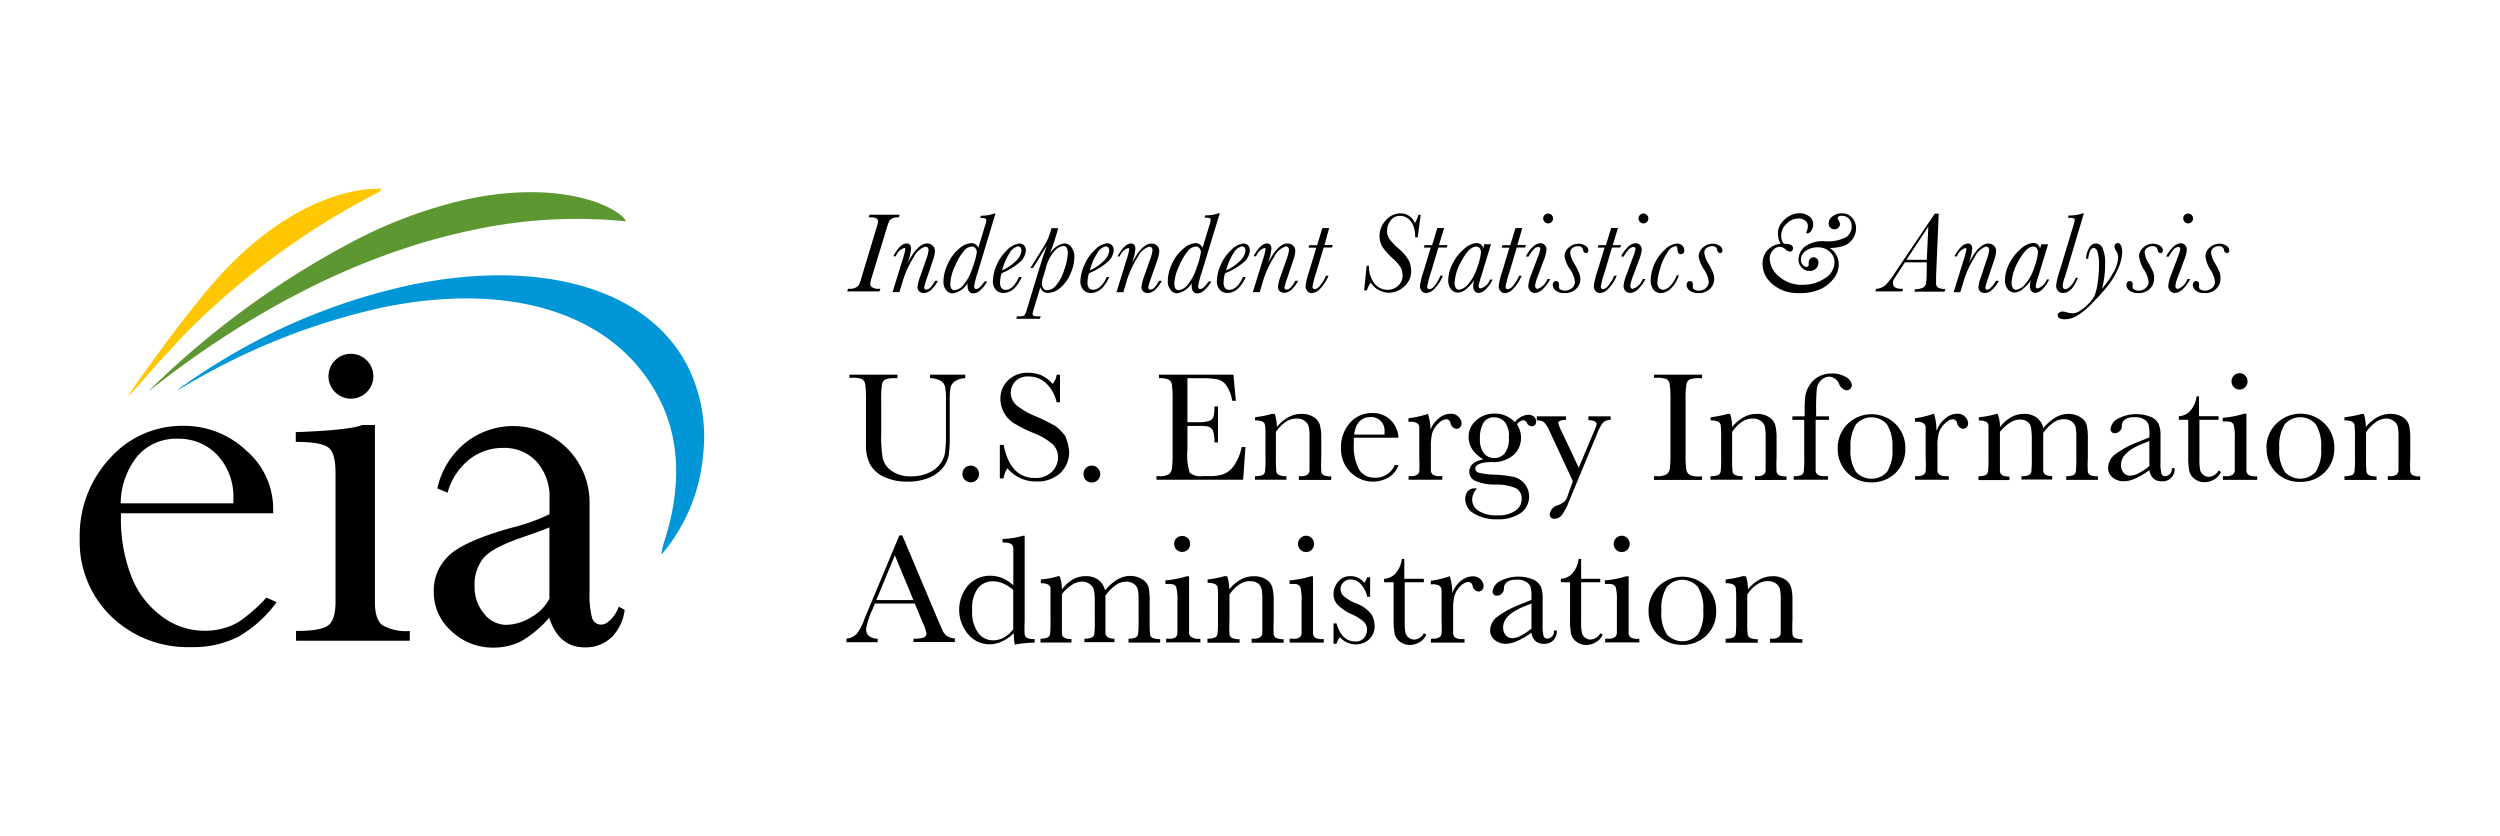 <svg id="icon-eia-logo" xmlns="http://www.w3.org/2000/svg" viewBox="0 0 302 101"><g id="agency-name"><path d="M112.36,45.26h4.24v0.43a2.28,2.28,0,0,0-1.26.38,1.29,1.29,0,0,0-.51.73,8.23,8.23,0,0,0-.1,1.56v4.22a16.91,16.91,0,0,1-.12,2.4,3.34,3.34,0,0,1-.73,1.54,4.09,4.09,0,0,1-1.7,1.21,6.58,6.58,0,0,1-2.53.45,6.43,6.43,0,0,1-2.87-.58,3.64,3.64,0,0,1-1.67-1.49,5.08,5.08,0,0,1-.5-2.45V48.42a12.9,12.9,0,0,0-.09-2,0.85,0.85,0,0,0-.37-0.61,2.89,2.89,0,0,0-1.25-.17h-0.29V45.26h5.8v0.43h-0.25a3.15,3.15,0,0,0-1.22.15,0.82,0.82,0,0,0-.39.58,11.91,11.91,0,0,0-.1,2v4a15.35,15.35,0,0,0,.19,2.95,2.57,2.57,0,0,0,1.08,1.52,3.93,3.93,0,0,0,2.37.65,5.06,5.06,0,0,0,2.11-.43A3.44,3.44,0,0,0,113.6,56a3.07,3.07,0,0,0,.56-1.34,16,16,0,0,0,.11-2.17V48.19a6.4,6.4,0,0,0-.12-1.51,1.17,1.17,0,0,0-.53-0.69,2.83,2.83,0,0,0-1.27-.31V45.26Z" fill="@eia-dark-grey"/><path d="M116.26,57.25a1,1,0,0,1,.29-0.71,1,1,0,0,1,.71-0.29,1,1,0,0,1,.72.29,1,1,0,0,1,.29.71,1,1,0,0,1-1.72.71,1,1,0,0,1-.29-0.71" fill="@eia-dark-grey"/><path d="M120.78,57.81V53.74h0.46q0.79,4,3.77,4a2.74,2.74,0,0,0,2.07-.77,2.4,2.4,0,0,0,.73-1.71,2.17,2.17,0,0,0-.65-1.6,7.87,7.87,0,0,0-2.36-1.37,17.35,17.35,0,0,1-2.3-1.15,3.51,3.51,0,0,1-1.21-1.28,3.39,3.39,0,0,1-.44-1.67,3,3,0,0,1,.94-2.26,3.29,3.29,0,0,1,2.38-.9,4.36,4.36,0,0,1,1.52.26,3.91,3.91,0,0,1,1.46,1.09,2,2,0,0,0,.49-1.11h0.41v3.32h-0.41a4.43,4.43,0,0,0-1.26-2.28,3,3,0,0,0-2.09-.83,2.08,2.08,0,0,0-1.66.61,2,2,0,0,0-.53,1.34,2,2,0,0,0,.66,1.49,9.08,9.08,0,0,0,2.37,1.38,23.83,23.83,0,0,1,2.38,1.17,6.17,6.17,0,0,1,1.19,1.23,6.63,6.63,0,0,1,.45,1.81,3.47,3.47,0,0,1-1.08,2.65,4.07,4.07,0,0,1-2.9,1,4.42,4.42,0,0,1-3.48-1.6,3.2,3.2,0,0,0-.46,1.23h-0.46Z" fill="@eia-dark-grey"/><path d="M130.89,57.25a1,1,0,0,1,.29-0.71,1,1,0,0,1,1.42,0A1,1,0,1,1,131.18,58a1,1,0,0,1-.29-0.71" fill="@eia-dark-grey"/><path d="M150,54h0.45l-0.28,3.95H139.7V57.52H140a2,2,0,0,0,1.22-.25,1.15,1.15,0,0,0,.35-0.64,14.59,14.59,0,0,0,.08-2V48.42a13.69,13.69,0,0,0-.08-1.91,0.89,0.89,0,0,0-.37-0.64,2.54,2.54,0,0,0-1.2-.18V45.26H149l0.29,3.16h-0.43a4.9,4.9,0,0,0-.73-1.88,1.83,1.83,0,0,0-1-.7,8.94,8.94,0,0,0-1.93-.15h-1.76V51h1.35a3.65,3.65,0,0,0,1.3-.16,0.84,0.84,0,0,0,.49-0.48,4.41,4.41,0,0,0,.12-1.26h0.43v4.34h-0.43a3.72,3.72,0,0,0-.18-1.42,0.86,0.86,0,0,0-.52-0.47,4.4,4.4,0,0,0-1.16-.1h-1.4v3a6.57,6.57,0,0,0,.29,2.66,2,2,0,0,0,1.56.4h0.94a4.49,4.49,0,0,0,1.64-.26,2.92,2.92,0,0,0,1.23-1.05A6.25,6.25,0,0,0,150,54" fill="@eia-dark-grey"/><path d="M153.71,50H154a5.12,5.12,0,0,1,.24,1.58,4.88,4.88,0,0,1,1.41-1.19,3.23,3.23,0,0,1,1.54-.39,2.65,2.65,0,0,1,1.5.38,1.7,1.7,0,0,1,.75.94,6,6,0,0,1,.17,1.62v2.4a15,15,0,0,0,0,1.62,0.58,0.58,0,0,0,.29.44,2,2,0,0,0,.91.15v0.43h-3.91V57.52h0.18a1.32,1.32,0,0,0,.88-0.2,0.72,0.72,0,0,0,.23-0.46c0-.17,0-0.69,0-1.54V52.85a6.49,6.49,0,0,0-.09-1.3,1.21,1.21,0,0,0-.48-0.69,1.57,1.57,0,0,0-1-.3,2.33,2.33,0,0,0-1.31.41,4.33,4.33,0,0,0-1.18,1.22v3.12a13.22,13.22,0,0,0,.05,1.62,0.59,0.59,0,0,0,.3.44,2,2,0,0,0,.92.15v0.43H151.6V57.52a2.16,2.16,0,0,0,.9-0.13,0.57,0.57,0,0,0,.31-0.4,12,12,0,0,0,.06-1.67V53a13.91,13.91,0,0,0-.05-1.63,0.6,0.6,0,0,0-.3-0.43,2,2,0,0,0-.92-0.15V50.4a12.42,12.42,0,0,0,2.11-.42" fill="@eia-dark-grey"/><path d="M167.25,52.5a3,3,0,0,0,0-.39,1.61,1.61,0,0,0-1.67-1.73q-1.71,0-2,2.12h3.68Zm1.64,0.38h-5.35c0,0.36,0,.64,0,0.82a5.82,5.82,0,0,0,.63,3,2.08,2.08,0,0,0,1.89,1,2.47,2.47,0,0,0,2.42-1.52h0.45a2.64,2.64,0,0,1-1.19,1.49,3.75,3.75,0,0,1-3.78,0,3.92,3.92,0,0,1-1.42-1.39,4.08,4.08,0,0,1-.55-2.18,4.38,4.38,0,0,1,1.07-3,3.43,3.43,0,0,1,2.67-1.2,3,3,0,0,1,2.33.92,3.14,3.14,0,0,1,.87,2" fill="@eia-dark-grey"/><path d="M172.8,51.93a3.16,3.16,0,0,1,1-1.39,2.25,2.25,0,0,1,1.4-.56,1.26,1.26,0,0,1,1,.38,1.15,1.15,0,0,1,.36.78,0.67,0.67,0,0,1-.18.47,0.59,0.59,0,0,1-.44.19,0.82,0.82,0,0,1-.71-0.69,0.56,0.56,0,0,0-.5-0.47,1.54,1.54,0,0,0-1,.55,2.57,2.57,0,0,0-.72,1.14,6.44,6.44,0,0,0-.16,1.62v1.37c0,0.82,0,1.33,0,1.54a0.64,0.64,0,0,0,.27.49,1.5,1.5,0,0,0,.84.17h0.27v0.43h-4.07V57.52h0.2a1.57,1.57,0,0,0,.8-0.15,0.63,0.63,0,0,0,.29-0.44,14.69,14.69,0,0,0,0-1.61V53.16c0-.83,0-1.34,0-1.55a0.66,0.66,0,0,0-.27-0.49,1.45,1.45,0,0,0-.84-0.17h-0.2V50.53A13.06,13.06,0,0,0,172.5,50a6.25,6.25,0,0,1,.3,2" fill="@eia-dark-grey"/><path d="M178.78,53a2.63,2.63,0,0,0,.49,1.77,1.61,1.61,0,0,0,1.27.56,1.59,1.59,0,0,0,1.22-.56,2.85,2.85,0,0,0,.51-1.93,2.63,2.63,0,0,0-.54-1.91,1.72,1.72,0,0,0-1.23-.52,1.44,1.44,0,0,0-1.29.65,3.51,3.51,0,0,0-.43,1.94M183,51a2.21,2.21,0,0,1,1.61-.9,1,1,0,0,1,.7.24,0.73,0.73,0,0,1,.25.54,0.52,0.52,0,0,1-.56.61,0.63,0.63,0,0,1-.53-0.38,0.57,0.57,0,0,0-.43-0.35,1.15,1.15,0,0,0-.79.49,3,3,0,0,1,.49,1.63,2.82,2.82,0,0,1-.81,2,3.74,3.74,0,0,1-2.71.94c-1.32,0-2,.31-2,0.8a0.52,0.52,0,0,0,.45.49,8.49,8.49,0,0,0,1.85.23,13.06,13.06,0,0,1,2.38.28,2.45,2.45,0,0,1,.81,4.35,4.76,4.76,0,0,1-2.91.76A5.09,5.09,0,0,1,178,62a2,2,0,0,1-1-1.7,1.45,1.45,0,0,1,.3-0.94,1,1,0,0,1,.85-0.36,0.84,0.84,0,0,1,.27,0,2,2,0,0,0-.58,1.35,1.6,1.6,0,0,0,.77,1.36,4,4,0,0,0,2.31.54,3.59,3.59,0,0,0,2.13-.55,1.65,1.65,0,0,0,.76-1.4,1.38,1.38,0,0,0-.68-1.32,6.11,6.11,0,0,0-2.43-.45,5.68,5.68,0,0,1-2.61-.5,1.2,1.2,0,0,1-.6-1q0-1.23,1.71-1.54a4.08,4.08,0,0,1-1.34-1.2,2.67,2.67,0,0,1-.45-1.51,2.56,2.56,0,0,1,.92-2,3.17,3.17,0,0,1,2.18-.82A3.31,3.31,0,0,1,183,51" fill="@eia-dark-grey"/><path d="M190.71,56.5l1.79-4.25a7.57,7.57,0,0,0,.38-1c0-.31-0.35-0.48-1-0.49V50.29h2.69v0.43a1.3,1.3,0,0,0-.92.33,4.94,4.94,0,0,0-.72,1.34l-3.42,8.24a6.32,6.32,0,0,1-.86,1.61,1.1,1.1,0,0,1-.83.42,0.51,0.51,0,0,1-.61-0.55,1.31,1.31,0,0,1,1-1.08,3,3,0,0,0,.76-0.43,1.81,1.81,0,0,0,.38-0.64L190,58.13,187.15,52a3.45,3.45,0,0,0-.64-1,1.32,1.32,0,0,0-.86-0.21V50.29h3.52v0.43c-0.62,0-.93.15-0.93,0.38a4.11,4.11,0,0,0,.36.92Z" fill="@eia-dark-grey"/><path d="M199.81,45.69V45.26h5.8v0.43h-0.27a3.11,3.11,0,0,0-1.23.15,0.83,0.83,0,0,0-.39.58,12,12,0,0,0-.1,2v6.22a16.2,16.2,0,0,0,.07,2,1,1,0,0,0,.37.69,2.13,2.13,0,0,0,1.16.22h0.38v0.43h-5.8V57.52h0.37a2.23,2.23,0,0,0,1.13-.21,1,1,0,0,0,.4-0.64,14.28,14.28,0,0,0,.09-2V48.42a13.64,13.64,0,0,0-.09-2,0.83,0.83,0,0,0-.37-0.61,2.91,2.91,0,0,0-1.26-.17h-0.27Z" fill="@eia-dark-grey"/><path d="M208.75,50H209a5.11,5.11,0,0,1,.24,1.58,4.86,4.86,0,0,1,1.41-1.19,3.23,3.23,0,0,1,1.54-.39,2.66,2.66,0,0,1,1.5.38,1.72,1.72,0,0,1,.75.94,6,6,0,0,1,.17,1.62v2.4a15.58,15.58,0,0,0,0,1.62,0.59,0.59,0,0,0,.29.44,2,2,0,0,0,.91.15v0.43H212V57.52h0.18a1.31,1.31,0,0,0,.88-0.2,0.72,0.72,0,0,0,.23-0.46q0-.26,0-1.54V52.85a6.48,6.48,0,0,0-.09-1.3,1.21,1.21,0,0,0-.48-0.69,1.57,1.57,0,0,0-1-.3,2.34,2.34,0,0,0-1.31.41,4.33,4.33,0,0,0-1.17,1.22v3.12a13.78,13.78,0,0,0,.05,1.62,0.6,0.6,0,0,0,.3.44,2,2,0,0,0,.92.15v0.43h-3.88V57.52a2.14,2.14,0,0,0,.9-0.13,0.58,0.58,0,0,0,.32-0.4,12.22,12.22,0,0,0,.06-1.67V53a14,14,0,0,0-.05-1.63,0.59,0.59,0,0,0-.3-0.43,2,2,0,0,0-.92-0.15V50.4a12.32,12.32,0,0,0,2.11-.42" fill="@eia-dark-grey"/><path d="M220.94,50.29v0.43h-1.61v4.6c0,0.82,0,1.33,0,1.54a0.65,0.65,0,0,0,.26.49,1.5,1.5,0,0,0,.83.17h0.4v0.43h-4.14V57.52a2.12,2.12,0,0,0,.9-0.13,0.58,0.58,0,0,0,.31-0.4,12,12,0,0,0,.06-1.67v-4.6h-1.43V50.29H218V49.59a12.89,12.89,0,0,1,.09-1.79,3.33,3.33,0,0,1,.53-1.31,3,3,0,0,1,1.09-1,3.13,3.13,0,0,1,1.56-.37,3.09,3.09,0,0,1,1.77.46,1.24,1.24,0,0,1,.66.94,0.6,0.6,0,0,1-.19.45,0.63,0.63,0,0,1-.44.18,1.16,1.16,0,0,1-.91-0.77A1.35,1.35,0,0,0,221,45.5a1.45,1.45,0,0,0-1,.42,1.73,1.73,0,0,0-.53,1.06,26.78,26.78,0,0,0-.08,2.73v0.58h1.61Z" fill="@eia-dark-grey"/><path d="M223.55,54.15a4.64,4.64,0,0,0,.66,2.86,2.54,2.54,0,0,0,3.74,0,4.71,4.71,0,0,0,.65-2.86,4.89,4.89,0,0,0-.65-2.88,2.48,2.48,0,0,0-3.75,0,4.9,4.9,0,0,0-.65,2.89m-1.55,0a4,4,0,0,1,1.18-2.94,4.14,4.14,0,0,1,5.8,0,4,4,0,0,1,1.18,2.94,4,4,0,0,1-1.2,3,4.09,4.09,0,0,1-2.89,1.11,4,4,0,0,1-2.88-1.13,4,4,0,0,1-1.19-3" fill="@eia-dark-grey"/><path d="M234,51.93a3.17,3.17,0,0,1,1-1.39,2.25,2.25,0,0,1,1.4-.56,1.27,1.27,0,0,1,1,.38,1.16,1.16,0,0,1,.35.78,0.66,0.66,0,0,1-.18.47,0.59,0.59,0,0,1-.44.19,0.82,0.82,0,0,1-.71-0.69,0.56,0.56,0,0,0-.5-0.47,1.54,1.54,0,0,0-1,.55,2.55,2.55,0,0,0-.72,1.14,6.52,6.52,0,0,0-.16,1.62v1.37c0,0.82,0,1.33,0,1.54a0.64,0.64,0,0,0,.27.49,1.51,1.51,0,0,0,.84.17h0.26v0.43h-4.07V57.52h0.19a1.56,1.56,0,0,0,.8-0.15,0.62,0.62,0,0,0,.29-0.44,15.28,15.28,0,0,0,0-1.61V53.16c0-.83,0-1.34,0-1.55a0.66,0.66,0,0,0-.27-0.49,1.45,1.45,0,0,0-.83-0.17h-0.19V50.53a13.07,13.07,0,0,0,2.29-.55,6.21,6.21,0,0,1,.3,2" fill="@eia-dark-grey"/><path d="M241.23,50h0.09a4.06,4.06,0,0,1,.27,1.61,4.54,4.54,0,0,1,1.35-1.21,3.17,3.17,0,0,1,1.55-.4,2.56,2.56,0,0,1,1.53.43,2.26,2.26,0,0,1,.82,1.29,5.51,5.51,0,0,1,1.46-1.29,3.07,3.07,0,0,1,1.52-.43,2.68,2.68,0,0,1,1.51.41,1.63,1.63,0,0,1,.75.94,7.72,7.72,0,0,1,.13,1.69v2.3a14.9,14.9,0,0,0,0,1.63,0.6,0.6,0,0,0,.3.43,2.08,2.08,0,0,0,.92.14v0.43h-3.83V57.52a1.94,1.94,0,0,0,.86-0.13,0.6,0.6,0,0,0,.3-0.42,13.16,13.16,0,0,0,.06-1.65V52.76a5.58,5.58,0,0,0-.09-1.17,1.15,1.15,0,0,0-.46-0.67,1.58,1.58,0,0,0-1-.28,2.19,2.19,0,0,0-1.22.41,5.26,5.26,0,0,0-1.23,1.25v3c0,0.82,0,1.33,0,1.54a0.66,0.66,0,0,0,.26.49,1.4,1.4,0,0,0,.82.17v0.43h-3.7V57.52a2,2,0,0,0,.87-0.13,0.58,0.58,0,0,0,.31-0.4,12.08,12.08,0,0,0,.06-1.66V53.19a9.57,9.57,0,0,0-.08-1.46A1.26,1.26,0,0,0,245,51a1.56,1.56,0,0,0-1-.32,2.25,2.25,0,0,0-1.18.37,5.33,5.33,0,0,0-1.23,1.12v3.19c0,0.84,0,1.37,0,1.57a0.63,0.63,0,0,0,.28.47,1.7,1.7,0,0,0,.87.16v0.43H239V57.52a1.92,1.92,0,0,0,.85-0.13,0.58,0.58,0,0,0,.3-0.41,13.26,13.26,0,0,0,.06-1.66V53c0-.88,0-1.41,0-1.6a0.59,0.59,0,0,0-.29-0.45,1.84,1.84,0,0,0-.88-0.15V50.4a10.43,10.43,0,0,0,2.19-.42" fill="@eia-dark-grey"/><path d="M259.64,53.27l-1,.41q-2.42,1-2.42,2.47a1.39,1.39,0,0,0,.31.95,1,1,0,0,0,.81.36,2.33,2.33,0,0,0,1-.29,7.35,7.35,0,0,0,1.3-.87v-3Zm2.71,3.28h0.34a1.44,1.44,0,0,1-1.56,1.59,1.42,1.42,0,0,1-1-.34,1.69,1.69,0,0,1-.48-1,9.73,9.73,0,0,1-1.71,1,3.47,3.47,0,0,1-1.38.34,2.09,2.09,0,0,1-1.34-.45,1.44,1.44,0,0,1-.56-1.19,2.09,2.09,0,0,1,.94-1.68,11.48,11.48,0,0,1,2.6-1.4l1.45-.59V52.46a4.55,4.55,0,0,0-.1-1.15,1.19,1.19,0,0,0-.53-0.64,2,2,0,0,0-1.14-.28q-1.41,0-1.57.94a0.88,0.88,0,0,1-.78,1,0.49,0.49,0,0,1-.57-0.54,1.63,1.63,0,0,1,.76-1.15,4.78,4.78,0,0,1,4.2-.24,1.92,1.92,0,0,1,.86.85,3.74,3.74,0,0,1,.21,1.46v3.1a5.13,5.13,0,0,0,.11,1.4,0.46,0.46,0,0,0,.49.31,0.86,0.86,0,0,0,.77-0.91" fill="@eia-dark-grey"/><path d="M268,50.71h-2.31v4.63a7.16,7.16,0,0,0,.09,1.44,1,1,0,0,0,.4.59,1.06,1.06,0,0,0,.65.23,1.4,1.4,0,0,0,1.17-.77l0.3,0.18a2,2,0,0,1-.86.93,2.34,2.34,0,0,1-1.15.31,1.86,1.86,0,0,1-1.18-.4,1.66,1.66,0,0,1-.64-0.93,9.33,9.33,0,0,1-.13-1.87V50.71H263.2V50.28a2,2,0,0,0,1.37-.64,3.13,3.13,0,0,0,.77-1.76h0.3v2.4H268v0.43Z" fill="@eia-dark-grey"/><path d="M269.57,46.07a1,1,0,0,1,.28-0.7,0.94,0.94,0,0,1,.69-0.29,0.91,0.91,0,0,1,.68.29,1,1,0,0,1,0,1.4,0.91,0.91,0,0,1-.68.29,0.94,0.94,0,0,1-.69-0.29,1,1,0,0,1-.28-0.7M271.37,50v5.34q0,1.22,0,1.54a0.66,0.66,0,0,0,.27.49,1.49,1.49,0,0,0,.83.17h0.2v0.43h-4.13V57.52h0.32a1.33,1.33,0,0,0,.86-0.19,0.74,0.74,0,0,0,.24-0.46c0-.18,0-0.69,0-1.55V53a6,6,0,0,0-.13-1.65,0.61,0.61,0,0,0-.34-0.37,2.47,2.47,0,0,0-.73-0.07h-0.25V50.47a11.47,11.47,0,0,0,2.58-.5h0.21Z" fill="@eia-dark-grey"/><path d="M275.34,54.15A4.63,4.63,0,0,0,276,57a2.54,2.54,0,0,0,3.74,0,4.73,4.73,0,0,0,.65-2.86,4.92,4.92,0,0,0-.64-2.88,2.49,2.49,0,0,0-3.76,0,4.91,4.91,0,0,0-.65,2.89m-1.55,0A4,4,0,0,1,275,51.16a4.14,4.14,0,0,1,5.8,0,4,4,0,0,1,1.18,2.94,4,4,0,0,1-1.2,3,4.09,4.09,0,0,1-2.89,1.11A4,4,0,0,1,275,57.13a4,4,0,0,1-1.19-3" fill="@eia-dark-grey"/><path d="M285.3,50h0.25a5.07,5.07,0,0,1,.24,1.58,4.9,4.9,0,0,1,1.41-1.19,3.22,3.22,0,0,1,1.54-.39,2.66,2.66,0,0,1,1.5.38,1.72,1.72,0,0,1,.75.94,6,6,0,0,1,.17,1.62v2.4a15.59,15.59,0,0,0,0,1.62,0.58,0.58,0,0,0,.29.44,2,2,0,0,0,.91.15v0.43h-3.91V57.52h0.18a1.31,1.31,0,0,0,.88-0.2,0.72,0.72,0,0,0,.23-0.46q0-.26,0-1.54V52.85a6.64,6.64,0,0,0-.09-1.3,1.22,1.22,0,0,0-.48-0.69,1.58,1.58,0,0,0-1-.3A2.33,2.33,0,0,0,287,51a4.33,4.33,0,0,0-1.18,1.22v3.12a13.41,13.41,0,0,0,.05,1.62,0.6,0.6,0,0,0,.3.44,2,2,0,0,0,.92.15v0.43h-3.88V57.52a2.16,2.16,0,0,0,.9-0.13,0.57,0.57,0,0,0,.31-0.4,12.06,12.06,0,0,0,.06-1.67V53a13.78,13.78,0,0,0-.05-1.63,0.59,0.59,0,0,0-.3-0.43,2,2,0,0,0-.92-0.15V50.4A12.32,12.32,0,0,0,285.3,50" fill="@eia-dark-grey"/><path d="M110.34,72.49l-2.24-5.41-2.24,5.41h4.48Zm0.17,0.42h-4.82l-0.33.8a8.19,8.19,0,0,0-.73,2.28,1,1,0,0,0,.39.87,1.59,1.59,0,0,0,1,.29v0.43h-3.77V77.15a2,2,0,0,0,1.25-.59,7.16,7.16,0,0,0,1-2l0.46-1.08,3.68-8.8H109l4.25,10.08,0.58,1.33a1.73,1.73,0,0,0,.52.71,1.89,1.89,0,0,0,1,.32v0.43h-5V77.15a3.64,3.64,0,0,0,1.24-.14,0.52,0.52,0,0,0,.32-0.53,5.28,5.28,0,0,0-.43-1.23Z" fill="@eia-dark-grey"/><path d="M122.41,71.28a5,5,0,0,0-1.24-.8,3.26,3.26,0,0,0-1.25-.26,2.24,2.24,0,0,0-1.77.82,4,4,0,0,0-.71,2.66,4.32,4.32,0,0,0,.73,2.76,2.23,2.23,0,0,0,1.79.89,2.68,2.68,0,0,0,1.32-.34,3.67,3.67,0,0,0,1.12-1V71.28Zm0-.54v-3c0-.82,0-1.33,0-1.54a0.65,0.65,0,0,0-.27-0.49,1.51,1.51,0,0,0-.83-0.17h-0.2V65.11a10.28,10.28,0,0,0,2.47-.39h0.2V75a15.4,15.4,0,0,0,0,1.63,0.58,0.58,0,0,0,.29.43,2.11,2.11,0,0,0,.92.14v0.43a13.37,13.37,0,0,0-2.4.24,6.2,6.2,0,0,1-.11-1.39,5.16,5.16,0,0,1-1.43,1,3.48,3.48,0,0,1-1.52.35,3.36,3.36,0,0,1-2.57-1.2,4.57,4.57,0,0,1,0-5.93,3.52,3.52,0,0,1,2.63-1.15,3.88,3.88,0,0,1,1.47.28,4.49,4.49,0,0,1,1.31.84" fill="@eia-dark-grey"/><path d="M127.88,69.61H128a4.08,4.08,0,0,1,.27,1.61A4.48,4.48,0,0,1,129.59,70a3.17,3.17,0,0,1,1.55-.4,2.53,2.53,0,0,1,1.53.43,2.26,2.26,0,0,1,.82,1.29A5.49,5.49,0,0,1,135,70a3,3,0,0,1,1.53-.43A2.63,2.63,0,0,1,138,70a1.64,1.64,0,0,1,.75.94,7.85,7.85,0,0,1,.13,1.69V75a14,14,0,0,0,.05,1.63,0.59,0.59,0,0,0,.3.43,2.07,2.07,0,0,0,.92.14v0.43h-3.82V77.15a1.93,1.93,0,0,0,.85-0.14,0.57,0.57,0,0,0,.3-0.41,13.18,13.18,0,0,0,.06-1.65V72.39a5.72,5.72,0,0,0-.09-1.17,1.15,1.15,0,0,0-.46-0.67,1.58,1.58,0,0,0-1-.28,2.17,2.17,0,0,0-1.22.42,5.32,5.32,0,0,0-1.23,1.25v3c0,0.82,0,1.33,0,1.54a0.68,0.68,0,0,0,.26.49,1.42,1.42,0,0,0,.82.17v0.43H131V77.15a2,2,0,0,0,.88-0.14,0.56,0.56,0,0,0,.31-0.4,11.75,11.75,0,0,0,.06-1.67V72.83a9.49,9.49,0,0,0-.08-1.46,1.25,1.25,0,0,0-.48-0.78,1.54,1.54,0,0,0-1-.33,2.24,2.24,0,0,0-1.18.38,5.25,5.25,0,0,0-1.23,1.12V75c0,0.84,0,1.37,0,1.57a0.61,0.61,0,0,0,.28.46,1.68,1.68,0,0,0,.87.16v0.43h-3.74V77.15a2,2,0,0,0,.86-0.14,0.58,0.58,0,0,0,.3-0.41A13,13,0,0,0,126.9,75V72.66q0-1.31,0-1.61a0.59,0.59,0,0,0-.29-0.44,1.86,1.86,0,0,0-.88-0.15V70a10.5,10.5,0,0,0,2.19-.42" fill="@eia-dark-grey"/><path d="M141.84,65.7a0.94,0.94,0,0,1,.28-0.69,1,1,0,0,1,1.37,0,1,1,0,0,1,.28.69,1,1,0,0,1-.28.7,1,1,0,0,1-1.37,0,1,1,0,0,1-.28-0.7m1.8,3.91V75c0,0.82,0,1.33,0,1.54A0.66,0.66,0,0,0,144,77a1.5,1.5,0,0,0,.83.17H145v0.43h-4.13V77.15h0.32A1.34,1.34,0,0,0,142,77a0.74,0.74,0,0,0,.23-0.46c0-.18,0-0.69,0-1.55V72.63a5.94,5.94,0,0,0-.13-1.65,0.61,0.61,0,0,0-.34-0.37,2.53,2.53,0,0,0-.73-0.07h-0.25V70.11a11.75,11.75,0,0,0,2.58-.5h0.21Z" fill="@eia-dark-grey"/><path d="M148,69.61h0.25a5.18,5.18,0,0,1,.24,1.58A4.81,4.81,0,0,1,149.9,70a3.23,3.23,0,0,1,1.54-.39,2.69,2.69,0,0,1,1.5.38,1.72,1.72,0,0,1,.75.94,6,6,0,0,1,.17,1.62V75a15.42,15.42,0,0,0,0,1.62,0.6,0.6,0,0,0,.29.44,2,2,0,0,0,.91.15v0.43H151.2V77.15h0.18a1.35,1.35,0,0,0,.88-0.2,0.72,0.72,0,0,0,.23-0.46c0-.18,0-0.69,0-1.54V72.49a6.54,6.54,0,0,0-.09-1.3A1.22,1.22,0,0,0,152,70.5a1.59,1.59,0,0,0-1-.3,2.32,2.32,0,0,0-1.3.41,4.24,4.24,0,0,0-1.18,1.22V75a14.37,14.37,0,0,0,0,1.62,0.61,0.61,0,0,0,.3.44,2,2,0,0,0,.92.15v0.43h-3.88V77.15a2.09,2.09,0,0,0,.9-0.14,0.57,0.57,0,0,0,.31-0.4,11.86,11.86,0,0,0,.06-1.67V72.67A13.87,13.87,0,0,0,147.1,71a0.6,0.6,0,0,0-.3-0.43,2,2,0,0,0-.92-0.15V70a12.41,12.41,0,0,0,2.11-.42" fill="@eia-dark-grey"/><path d="M156.8,65.7a0.94,0.94,0,0,1,.29-0.69,0.93,0.93,0,0,1,.69-0.29,0.92,0.92,0,0,1,.68.29,1,1,0,0,1,.28.69,1,1,0,0,1-.28.7,0.93,0.93,0,0,1-.68.29,0.94,0.94,0,0,1-.69-0.29,1,1,0,0,1-.29-0.7m1.81,3.91V75c0,0.82,0,1.33,0,1.54a0.67,0.67,0,0,0,.27.49,1.5,1.5,0,0,0,.83.17h0.2v0.43h-4.12V77.15h0.32A1.33,1.33,0,0,0,157,77a0.74,0.74,0,0,0,.23-0.46c0-.18,0-0.69,0-1.55V72.63a6.13,6.13,0,0,0-.13-1.65,0.62,0.62,0,0,0-.34-0.37,2.54,2.54,0,0,0-.73-0.07h-0.25V70.11a11.72,11.72,0,0,0,2.58-.5h0.21Z" fill="@eia-dark-grey"/><path d="M161.09,77.82V75.31h0.36q0.64,2.18,2.27,2.18a1.28,1.28,0,0,0,1.06-.43,1.46,1.46,0,0,0,.35-0.95,1.34,1.34,0,0,0-.38-1,5.9,5.9,0,0,0-1.49-.92,5.72,5.72,0,0,1-1.66-1.12,1.89,1.89,0,0,1-.51-1.34,2.28,2.28,0,0,1,.54-1.44,1.83,1.83,0,0,1,1.52-.69,2,2,0,0,1,1.65.81,2.29,2.29,0,0,0,.36-0.68h0.35v2.36h-0.35a3.2,3.2,0,0,0-.72-1.46A1.64,1.64,0,0,0,163.2,70a1.22,1.22,0,0,0-.91.34,1.1,1.1,0,0,0-.35.8,1.16,1.16,0,0,0,.38.87,5.11,5.11,0,0,0,1.43.85,4.08,4.08,0,0,1,1.95,1.4,2.91,2.91,0,0,1,.36,1.33,2.14,2.14,0,0,1-.66,1.63,2.31,2.31,0,0,1-1.66.62,2.52,2.52,0,0,1-1.88-.87,2.11,2.11,0,0,0-.41.8h-0.36Z" fill="@eia-dark-grey"/><path d="M172,70.34h-2.31V75a7,7,0,0,0,.09,1.44,1,1,0,0,0,.4.59,1.06,1.06,0,0,0,.65.23,1.4,1.4,0,0,0,1.17-.77l0.3,0.18a2,2,0,0,1-.85.93,2.3,2.3,0,0,1-1.15.31,1.87,1.87,0,0,1-1.18-.39,1.67,1.67,0,0,1-.64-0.93,9.38,9.38,0,0,1-.13-1.87V70.34H167.2V69.92a2,2,0,0,0,1.37-.64,3.15,3.15,0,0,0,.77-1.76h0.3v2.4H172v0.43Z" fill="@eia-dark-grey"/><path d="M175.47,71.57a3.16,3.16,0,0,1,1-1.39,2.27,2.27,0,0,1,1.4-.56,1.27,1.27,0,0,1,1,.38,1.15,1.15,0,0,1,.35.79,0.66,0.66,0,0,1-.18.47,0.58,0.58,0,0,1-.44.2,0.82,0.82,0,0,1-.71-0.7,0.57,0.57,0,0,0-.5-0.46,1.54,1.54,0,0,0-1,.54A2.57,2.57,0,0,0,175.7,72a6.41,6.41,0,0,0-.16,1.62V75c0,0.82,0,1.33,0,1.54a0.64,0.64,0,0,0,.27.49,1.48,1.48,0,0,0,.84.17h0.27v0.43h-4.07V77.15h0.2a1.52,1.52,0,0,0,.8-0.15,0.61,0.61,0,0,0,.29-0.44,14.39,14.39,0,0,0,0-1.61V72.79c0-.82,0-1.34,0-1.55a0.66,0.66,0,0,0-.27-0.48,1.44,1.44,0,0,0-.83-0.17h-0.2V70.16a12.58,12.58,0,0,0,2.29-.55,6.24,6.24,0,0,1,.3,2" fill="@eia-dark-grey"/><path d="M185,72.9l-1,.41q-2.42,1-2.42,2.47a1.4,1.4,0,0,0,.31.95,1,1,0,0,0,.81.36,2.33,2.33,0,0,0,1-.29,7.46,7.46,0,0,0,1.3-.87v-3Zm2.71,3.27h0.34a1.45,1.45,0,0,1-1.57,1.6,1.42,1.42,0,0,1-1-.34,1.68,1.68,0,0,1-.48-1,9.57,9.57,0,0,1-1.71,1,3.51,3.51,0,0,1-1.38.34,2.08,2.08,0,0,1-1.34-.45,1.45,1.45,0,0,1-.56-1.19,2.09,2.09,0,0,1,.94-1.68,11.61,11.61,0,0,1,2.6-1.4l1.45-.59V72.09a4.49,4.49,0,0,0-.1-1.15,1.18,1.18,0,0,0-.53-0.64,2,2,0,0,0-1.13-.28c-0.94,0-1.46.31-1.57,0.94a0.88,0.88,0,0,1-.79,1,0.49,0.49,0,0,1-.57-0.54,1.64,1.64,0,0,1,.76-1.15,4.78,4.78,0,0,1,4.2-.24,2,2,0,0,1,.87.85,3.87,3.87,0,0,1,.21,1.46v3.09a5.16,5.16,0,0,0,.11,1.4,0.47,0.47,0,0,0,.49.31,0.86,0.86,0,0,0,.77-0.92" fill="@eia-dark-grey"/><path d="M193.32,70.34H191V75a7,7,0,0,0,.09,1.44,1,1,0,0,0,.4.59,1.05,1.05,0,0,0,.65.23,1.41,1.41,0,0,0,1.17-.77l0.3,0.18a2,2,0,0,1-.86.93,2.3,2.3,0,0,1-1.14.31,1.87,1.87,0,0,1-1.18-.39,1.68,1.68,0,0,1-.64-0.93,9.53,9.53,0,0,1-.13-1.87V70.34h-1.11V69.92a1.94,1.94,0,0,0,1.37-.64,3.12,3.12,0,0,0,.78-1.76H191v2.4h2.31v0.43Z" fill="@eia-dark-grey"/><path d="M194.93,65.7a1,1,0,0,1,.29-0.69,0.93,0.93,0,0,1,.69-0.29,0.9,0.9,0,0,1,.68.29,1,1,0,0,1,.28.69,1,1,0,0,1-.28.7,0.91,0.91,0,0,1-.68.29,0.94,0.94,0,0,1-.69-0.29,1,1,0,0,1-.29-0.7m1.81,3.91V75c0,0.82,0,1.33,0,1.54A0.67,0.67,0,0,0,197,77a1.51,1.51,0,0,0,.83.17h0.2v0.43h-4.13V77.15h0.32a1.34,1.34,0,0,0,.87-0.19,0.75,0.75,0,0,0,.23-0.46c0-.18,0-0.69,0-1.55V72.63a6,6,0,0,0-.13-1.65,0.6,0.6,0,0,0-.34-0.37,2.52,2.52,0,0,0-.73-0.07h-0.25V70.11a11.7,11.7,0,0,0,2.58-.5h0.21Z" fill="@eia-dark-grey"/><path d="M200.7,73.78a4.65,4.65,0,0,0,.66,2.86,2.54,2.54,0,0,0,3.74,0,4.73,4.73,0,0,0,.65-2.86,4.88,4.88,0,0,0-.65-2.88,2.48,2.48,0,0,0-3.75,0,4.9,4.9,0,0,0-.65,2.89m-1.55,0a4,4,0,0,1,1.18-2.94,4.14,4.14,0,0,1,5.8,0,4,4,0,0,1,1.18,2.94,3.94,3.94,0,0,1-1.2,3,4.09,4.09,0,0,1-2.89,1.11,4,4,0,0,1-2.88-1.13,4,4,0,0,1-1.19-3" fill="@eia-dark-grey"/><path d="M210.66,69.61h0.25a5,5,0,0,1,.24,1.58A4.85,4.85,0,0,1,212.57,70a3.23,3.23,0,0,1,1.54-.39,2.69,2.69,0,0,1,1.5.38,1.72,1.72,0,0,1,.75.94,6,6,0,0,1,.17,1.62V75a15.5,15.5,0,0,0,0,1.62,0.6,0.6,0,0,0,.29.44,2,2,0,0,0,.91.15v0.43h-3.91V77.15H214a1.34,1.34,0,0,0,.88-0.2,0.71,0.71,0,0,0,.23-0.46c0-.18,0-0.69,0-1.54V72.49a6.53,6.53,0,0,0-.09-1.3,1.22,1.22,0,0,0-.47-0.69,1.59,1.59,0,0,0-1-.3,2.33,2.33,0,0,0-1.31.41,4.23,4.23,0,0,0-1.17,1.22V75a13.82,13.82,0,0,0,.05,1.62,0.61,0.61,0,0,0,.3.44,2,2,0,0,0,.92.15v0.43h-3.88V77.15a2.09,2.09,0,0,0,.9-0.14,0.57,0.57,0,0,0,.31-0.4,12.24,12.24,0,0,0,.06-1.67V72.67a13.56,13.56,0,0,0-.05-1.63,0.6,0.6,0,0,0-.3-0.43,2,2,0,0,0-.92-0.15V70a12.48,12.48,0,0,0,2.11-.42" fill="@eia-dark-grey"/></g><g id="logo-mark"><g id="eia"><path d="M16.63,55.06A6.19,6.19,0,0,1,21.51,53a6.37,6.37,0,0,1,4.77,2,7.39,7.39,0,0,1,1.91,5.36V60.8H14.58a9.25,9.25,0,0,1,2.05-5.74M32.18,72.19a18.46,18.46,0,0,1-3.45,3,8.1,8.1,0,0,1-4.19,1,8.45,8.45,0,0,1-5-1.74,10.77,10.77,0,0,1-3.67-4.82,19.05,19.05,0,0,1-1.26-7.25V62H33V61.5a9.26,9.26,0,0,0-3.24-7.06,10.9,10.9,0,0,0-7.58-3,11.67,11.67,0,0,0-8.91,3.93,13.7,13.7,0,0,0-3.64,9.68,12.58,12.58,0,0,0,3.81,9.42,13.31,13.31,0,0,0,9.67,3.7,12,12,0,0,0,5.67-1.25,14.94,14.94,0,0,0,4.64-4.18v0Z" fill="@eia-dark-grey"/><path d="M66.39,72.28a5.46,5.46,0,0,1-2.23,2.28,5.89,5.89,0,0,1-3,.92,3.4,3.4,0,0,1-2.7-1.37,5,5,0,0,1-1.13-3.26,5.17,5.17,0,0,1,1.06-3.43q1.06-1.27,4.85-2.56,2.05-.7,3.13-1.15v8.56Zm8.36,1c-0.32,1-1.34,2.2-2.1,2.17a1.13,1.13,0,0,1-1.13-.82,10.83,10.83,0,0,1-.3-3.11V60.73A9.23,9.23,0,0,0,56.1,53.59,9.76,9.76,0,0,0,52.83,59l1.24,0.52a7.73,7.73,0,0,1,2.54-3.95,6.43,6.43,0,0,1,4.14-1.46,5.27,5.27,0,0,1,4.1,1.69,6.33,6.33,0,0,1,1.53,4.44v1.88a23.76,23.76,0,0,1-4.73,1.67Q56,65.4,54.22,67.12a5.74,5.74,0,0,0-1.82,4.36,6.24,6.24,0,0,0,2.12,4.75,7.22,7.22,0,0,0,5.08,2A7.37,7.37,0,0,0,63,77.44a13.35,13.35,0,0,0,3.34-2.82q1.18,3.59,4.28,3.58a4.5,4.5,0,0,0,3.43-1.39,5.64,5.64,0,0,0,1.41-3.14Z" fill="@eia-dark-grey"/><path d="M46.2,75.52c-0.61-.47-0.91-1.39-0.91-2.79V51.34H43.73l0,0c-1.49.68-8,.86-8,0.86v1.18c2.11,0,3.44.25,4,.73s0.8,1.5.8,3V72.73q0,2.13-.87,2.81c-0.58.45-1.88,0.68-3.9,0.68V77.4H49.5V76.22a5.67,5.67,0,0,1-3.3-.7" fill="@eia-dark-grey"/><path d="M45.1,45.45a2.71,2.71,0,1,1-2.71-2.71,2.71,2.71,0,0,1,2.71,2.71" fill="@eia-dark-grey"/></g><path d="M17.92,47.29c0.11-.12.26-0.27,0.46-0.47A104.56,104.56,0,0,1,42.47,29.26,56,56,0,0,1,56.73,24C66.83,21.95,73.09,24.38,75,26a2.27,2.27,0,0,1,.63.74,59.72,59.72,0,0,0-18.3,1C45.8,30.11,34.15,35.48,22.7,43.68c-1.48,1.06-2.95,2.17-4.36,3.29a5.12,5.12,0,0,1-.43.31" fill="#5d9732"/><path d="M15.44,47.91c0.11-.19.28-0.46,0.55-0.86,2.48-3.58,6.32-8.79,9.33-12.34,7.15-8.45,13.92-10.88,17.32-11.58a13.7,13.7,0,0,1,3.47-.31,2.34,2.34,0,0,1-.3.36A92.51,92.51,0,0,0,23.63,39.06c-2.14,2.12-4.14,4.37-5.75,6.18-0.63.71-1.21,1.37-1.73,1.94-0.33.35-.55,0.58-0.71,0.73" fill="#ffc702"/><path d="M79.9,67a6,6,0,0,1,.28-1.38c2.14-6.48,2-12.49-.51-17.39C74.53,38,62,33.89,46.21,37.14A80,80,0,0,0,23.59,45.9q-0.66.36-1.29,0.75c-0.41.24-.7,0.4-0.9,0.5,0.18-.15.44-0.35,0.81-0.61A79.72,79.72,0,0,1,29,42.25a73.75,73.75,0,0,1,20.61-7.83c15.92-3.28,28.76.51,33.5,9.9A19.07,19.07,0,0,1,84.93,55,21.33,21.33,0,0,1,79.9,67" fill="#0096d7"/></g><g id="tagline"><path d="M106.35,34.89l-0.1.31h-3.91l0.1-.31h0.21a1.53,1.53,0,0,0,.72-0.15,0.9,0.9,0,0,0,.4-0.36,6.12,6.12,0,0,0,.31-0.89l1.78-5.9a4.23,4.23,0,0,0,.21-0.85q0-.49-0.88-0.49h-0.25l0.1-.31h3.64l-0.1.31H108.4a1.48,1.48,0,0,0-.59.12,0.76,0.76,0,0,0-.38.32,7.33,7.33,0,0,0-.37,1.06l-1.73,5.68a4.08,4.08,0,0,0-.2.82,0.51,0.51,0,0,0,.29.49,1.4,1.4,0,0,0,.67.15h0.27Z" fill="@eia-dark-grey"/><path d="M112.95,33.92h0.35a4.08,4.08,0,0,1-.84,1.11,1.33,1.33,0,0,1-.87.37,0.8,0.8,0,0,1-.53-0.19,0.69,0.69,0,0,1-.22-0.56,4.79,4.79,0,0,1,.31-1.22l0.73-2.08a4.64,4.64,0,0,0,.29-1.11,0.49,0.49,0,0,0-.1-0.33,0.39,0.39,0,0,0-.3-0.11A2.3,2.3,0,0,0,110.42,31a11.71,11.71,0,0,0-1.44,3.2l-0.33,1.09h-0.83l1.2-3.88a8.52,8.52,0,0,0,.33-1.23,0.29,0.29,0,0,0,0-.17,0.15,0.15,0,0,0-.13-0.05,1.58,1.58,0,0,0-1,1H107.9q0.85-1.55,1.62-1.55a0.49,0.49,0,0,1,.4.16,0.76,0.76,0,0,1,.13.49,5.91,5.91,0,0,1-.46,1.82q1.24-2.47,2.41-2.47a1,1,0,0,1,.66.25,0.92,0.92,0,0,1,.28.73,4.53,4.53,0,0,1-.28,1.15l-0.73,2.18a7.47,7.47,0,0,0-.29,1,0.26,0.26,0,0,0,.07.2,0.25,0.25,0,0,0,.19.06,0.75,0.75,0,0,0,.5-0.26A3.76,3.76,0,0,0,112.95,33.92Z" fill="@eia-dark-grey"/><path d="M118.93,34h0.33a4,4,0,0,1-.78,1,1.33,1.33,0,0,1-.86.44,0.67,0.67,0,0,1-.55-0.22,1,1,0,0,1-.18-0.65,1.81,1.81,0,0,1,0-.36,2.58,2.58,0,0,1-1.8,1.23,1,1,0,0,1-.79-0.38,1.6,1.6,0,0,1-.33-1.09,5,5,0,0,1,.55-2.13A4.81,4.81,0,0,1,115.91,30a2.44,2.44,0,0,1,1.4-.63,0.92,0.92,0,0,1,.52.14,1,1,0,0,1,.35.43L119,27.23a3.29,3.29,0,0,0,.15-0.59,0.27,0.27,0,0,0-.09-0.23,0.93,0.93,0,0,0-.46-0.07h-0.19l0.09-.29a4.17,4.17,0,0,0,1.58-.25h0.17L118.08,33a9.73,9.73,0,0,0-.4,1.57,0.43,0.43,0,0,0,.06.26,0.22,0.22,0,0,0,.19.08,0.7,0.7,0,0,0,.45-0.24A3.64,3.64,0,0,0,118.93,34Zm-4.13.29a1,1,0,0,0,.13.58,0.44,0.44,0,0,0,.39.19,1.63,1.63,0,0,0,1.06-.64,6,6,0,0,0,1.11-2.11,8.24,8.24,0,0,0,.51-1.86,0.7,0.7,0,0,0-.17-0.46,0.56,0.56,0,0,0-.45-0.21,1.35,1.35,0,0,0-.93.52,7,7,0,0,0-1.07,1.81A5.52,5.52,0,0,0,114.8,34.24Z" fill="@eia-dark-grey"/><path d="M123.1,33.46h0.33q-0.87,1.94-2.23,1.93a1.17,1.17,0,0,1-.91-0.39,1.53,1.53,0,0,1-.35-1.06,5,5,0,0,1,.45-1.91,5.31,5.31,0,0,1,1.29-1.84,2.35,2.35,0,0,1,1.46-.77,0.71,0.71,0,0,1,.58.24,0.92,0.92,0,0,1,.2.6,2,2,0,0,1-.74,1.42A7.83,7.83,0,0,1,121,33a3.67,3.67,0,0,0-.19,1.13,1.05,1.05,0,0,0,.17.66,0.6,0.6,0,0,0,.51.22Q122.39,35,123.1,33.46Zm-2-.82a5.36,5.36,0,0,0,1.59-1.09,1.92,1.92,0,0,0,.7-1.26,0.59,0.59,0,0,0-.11-0.39,0.39,0.39,0,0,0-.32-0.13,1.49,1.49,0,0,0-1,.8A6.55,6.55,0,0,0,121.07,32.64Z" fill="@eia-dark-grey"/><path d="M124.78,32.38h-0.31l1.29-2.07a14.52,14.52,0,0,0,.75-1.28,9.1,9.1,0,0,0,.41-1.13l0.1-.33h0.82l-0.46,1.53-0.57,1.61a2.47,2.47,0,0,1,1.76-1.31,1.05,1.05,0,0,1,.86.47,1.88,1.88,0,0,1,.36,1.17,5.22,5.22,0,0,1-.42,1.89,4.56,4.56,0,0,1-1.2,1.76,2.35,2.35,0,0,1-1.55.69,0.88,0.88,0,0,1-.94-0.7l-0.8,2.65a3.22,3.22,0,0,0-.15.6,0.25,0.25,0,0,0,.1.2,1.16,1.16,0,0,0,.58.08h0.31l-0.1.3h-2.86l0.1-.3H123a1.72,1.72,0,0,0,.72-0.08,2.46,2.46,0,0,0,.36-0.85l1.42-4.7q0.45-1.47,1-3c0,0.06-.17.27-0.36,0.62l-0.22.35Zm1.26,1a3.5,3.5,0,0,0-.18.88,0.88,0.88,0,0,0,.18.57,0.62,0.62,0,0,0,.52.23,1.45,1.45,0,0,0,1-.57,5.35,5.35,0,0,0,1-1.9,7.17,7.17,0,0,0,.43-2,1.26,1.26,0,0,0-.14-0.66,0.45,0.45,0,0,0-.41-0.22,1.73,1.73,0,0,0-1,.54,5.08,5.08,0,0,0-1.13,2.24Z" fill="@eia-dark-grey"/><path d="M133.7,33.46H134q-0.87,1.94-2.23,1.93a1.17,1.17,0,0,1-.91-0.39,1.53,1.53,0,0,1-.35-1.06A5,5,0,0,1,131,32a5.31,5.31,0,0,1,1.29-1.84,2.35,2.35,0,0,1,1.46-.77,0.71,0.71,0,0,1,.58.24,0.92,0.92,0,0,1,.2.6,2,2,0,0,1-.74,1.42A7.83,7.83,0,0,1,131.56,33a3.68,3.68,0,0,0-.19,1.13,1.05,1.05,0,0,0,.17.66A0.6,0.6,0,0,0,132,35Q133,35,133.7,33.46Zm-2-.82a5.36,5.36,0,0,0,1.59-1.09,1.92,1.92,0,0,0,.7-1.26,0.59,0.59,0,0,0-.11-0.39,0.39,0.39,0,0,0-.32-0.13,1.49,1.49,0,0,0-1,.8A6.55,6.55,0,0,0,131.67,32.64Z" fill="@eia-dark-grey"/><path d="M140,33.92h0.35a4.08,4.08,0,0,1-.84,1.11,1.33,1.33,0,0,1-.87.37,0.8,0.8,0,0,1-.53-0.19,0.69,0.69,0,0,1-.22-0.56,4.79,4.79,0,0,1,.31-1.22l0.73-2.08a4.64,4.64,0,0,0,.29-1.11,0.49,0.49,0,0,0-.1-0.33,0.39,0.39,0,0,0-.3-0.11A2.3,2.3,0,0,0,137.47,31a11.71,11.71,0,0,0-1.44,3.2L135.7,35.3h-0.83l1.2-3.88a8.52,8.52,0,0,0,.33-1.23,0.29,0.29,0,0,0,0-.17,0.15,0.15,0,0,0-.13-0.05,1.58,1.58,0,0,0-1,1H135q0.85-1.55,1.62-1.55a0.49,0.49,0,0,1,.4.16,0.76,0.76,0,0,1,.13.49,5.91,5.91,0,0,1-.46,1.82q1.24-2.47,2.41-2.47a1,1,0,0,1,.66.25,0.92,0.92,0,0,1,.28.73,4.53,4.53,0,0,1-.28,1.15L139,33.72a7.47,7.47,0,0,0-.29,1,0.26,0.26,0,0,0,.07.2,0.25,0.25,0,0,0,.19.06,0.75,0.75,0,0,0,.5-0.26A3.76,3.76,0,0,0,140,33.92Z" fill="@eia-dark-grey"/><path d="M146,34h0.33a4,4,0,0,1-.78,1,1.33,1.33,0,0,1-.86.44,0.67,0.67,0,0,1-.55-0.22,1,1,0,0,1-.18-0.65,1.81,1.81,0,0,1,0-.36,2.58,2.58,0,0,1-1.8,1.23A1,1,0,0,1,141.4,35a1.6,1.6,0,0,1-.33-1.09,5,5,0,0,1,.55-2.13A4.81,4.81,0,0,1,143,30a2.44,2.44,0,0,1,1.4-.63,0.92,0.92,0,0,1,.52.14,1,1,0,0,1,.35.43l0.83-2.75a3.29,3.29,0,0,0,.15-0.59,0.27,0.27,0,0,0-.09-0.23,0.93,0.93,0,0,0-.46-0.07h-0.19l0.09-.29a4.17,4.17,0,0,0,1.58-.25h0.17L145.14,33a9.73,9.73,0,0,0-.4,1.57,0.43,0.43,0,0,0,.06.26,0.22,0.22,0,0,0,.19.08,0.7,0.7,0,0,0,.45-0.24A3.64,3.64,0,0,0,146,34Zm-4.13.29a1,1,0,0,0,.13.58,0.44,0.44,0,0,0,.39.19,1.63,1.63,0,0,0,1.06-.64,6,6,0,0,0,1.11-2.11,8.24,8.24,0,0,0,.51-1.86,0.7,0.7,0,0,0-.17-0.46,0.56,0.56,0,0,0-.45-0.21,1.35,1.35,0,0,0-.93.52,7,7,0,0,0-1.07,1.81A5.52,5.52,0,0,0,141.86,34.24Z" fill="@eia-dark-grey"/><path d="M150.16,33.46h0.33q-0.87,1.94-2.23,1.93a1.17,1.17,0,0,1-.91-0.39,1.53,1.53,0,0,1-.35-1.06,5,5,0,0,1,.45-1.91,5.31,5.31,0,0,1,1.29-1.84,2.35,2.35,0,0,1,1.46-.77,0.71,0.71,0,0,1,.58.24,0.92,0.92,0,0,1,.2.6,2,2,0,0,1-.74,1.42A7.83,7.83,0,0,1,148,33a3.67,3.67,0,0,0-.19,1.13,1.05,1.05,0,0,0,.17.66,0.6,0.6,0,0,0,.51.22Q149.45,35,150.16,33.46Zm-2-.82a5.36,5.36,0,0,0,1.59-1.09,1.92,1.92,0,0,0,.7-1.26,0.59,0.59,0,0,0-.11-0.39,0.39,0.39,0,0,0-.32-0.13,1.49,1.49,0,0,0-1,.8A6.55,6.55,0,0,0,148.13,32.64Z" fill="@eia-dark-grey"/><path d="M156.47,33.92h0.35A4.08,4.08,0,0,1,156,35a1.33,1.33,0,0,1-.87.37,0.8,0.8,0,0,1-.53-0.19,0.69,0.69,0,0,1-.22-0.56,4.79,4.79,0,0,1,.31-1.22l0.73-2.08a4.64,4.64,0,0,0,.29-1.11,0.49,0.49,0,0,0-.1-0.33,0.39,0.39,0,0,0-.3-0.11A2.3,2.3,0,0,0,153.94,31a11.71,11.71,0,0,0-1.44,3.2l-0.33,1.09h-0.83l1.2-3.88a8.52,8.52,0,0,0,.33-1.23,0.29,0.29,0,0,0,0-.17,0.15,0.15,0,0,0-.13-0.05,1.58,1.58,0,0,0-1,1h-0.31q0.85-1.55,1.62-1.55a0.49,0.49,0,0,1,.4.16,0.76,0.76,0,0,1,.13.49,5.91,5.91,0,0,1-.46,1.82q1.24-2.47,2.41-2.47a1,1,0,0,1,.66.25,0.92,0.92,0,0,1,.28.73,4.53,4.53,0,0,1-.28,1.15l-0.73,2.18a7.47,7.47,0,0,0-.29,1,0.26,0.26,0,0,0,.07.2,0.25,0.25,0,0,0,.19.06,0.75,0.75,0,0,0,.5-0.26A3.76,3.76,0,0,0,156.47,33.92Z" fill="@eia-dark-grey"/><path d="M161,29.6l-0.1.3h-1l-0.9,3a11.1,11.1,0,0,0-.45,1.71,0.38,0.38,0,0,0,.07.25,0.26,0.26,0,0,0,.21.08,1.06,1.06,0,0,0,.64-0.46,4.81,4.81,0,0,0,.71-1.17h0.3a4.7,4.7,0,0,1-1,1.56,1.49,1.49,0,0,1-1,.54,0.69,0.69,0,0,1-.56-0.25,0.93,0.93,0,0,1-.21-0.62,9,9,0,0,1,.42-1.71l0.88-2.91h-0.94l0.1-.3h0.94l0.63-2.07h0.82L160,29.6h1Z" fill="@eia-dark-grey"/><path d="M165.09,32.1h0.28a3.36,3.36,0,0,0,.73,2.23,2.06,2.06,0,0,0,1.52.68,1.83,1.83,0,0,0,1.27-.49,1.58,1.58,0,0,0,.54-1.22,1.93,1.93,0,0,0-.24-1,4.47,4.47,0,0,0-.85-1A8.36,8.36,0,0,1,167,29.83a2.51,2.51,0,0,1-.35-1.34,2.71,2.71,0,0,1,.77-1.89,2.34,2.34,0,0,1,1.76-.83,1.85,1.85,0,0,1,1.74,1.18,3.48,3.48,0,0,0,.42-1h0.28l-0.36,2.72h-0.31a3.61,3.61,0,0,0-.26-1.5,2,2,0,0,0-.66-0.81,1.53,1.53,0,0,0-.89-0.28,1.38,1.38,0,0,0-1.15.55,2,2,0,0,0-.43,1.25,1.72,1.72,0,0,0,.29,1A8.19,8.19,0,0,0,169,30.07a5,5,0,0,1,1.22,1.47,2.93,2.93,0,0,1,.25,1.16,2.45,2.45,0,0,1-.84,1.91,2.76,2.76,0,0,1-1.89.75,2.6,2.6,0,0,1-2.15-1.22,2.75,2.75,0,0,0-.46.94h-0.34Z" fill="@eia-dark-grey"/><path d="M174.86,29.6l-0.1.3h-1l-0.9,3a11.1,11.1,0,0,0-.45,1.71,0.38,0.38,0,0,0,.07.25,0.26,0.26,0,0,0,.21.08,1.06,1.06,0,0,0,.64-0.46A4.81,4.81,0,0,0,174,33.3h0.3a4.7,4.7,0,0,1-1,1.56,1.49,1.49,0,0,1-1,.54,0.69,0.69,0,0,1-.56-0.25,0.93,0.93,0,0,1-.21-0.62,9,9,0,0,1,.42-1.71l0.88-2.91H172l0.1-.3H173l0.63-2.07h0.82l-0.63,2.07h1Z" fill="@eia-dark-grey"/><path d="M179.29,29.51h0.82l-1.22,4a5.8,5.8,0,0,0-.27,1.05,0.31,0.31,0,0,0,.06.21,0.23,0.23,0,0,0,.18.07A1.72,1.72,0,0,0,180,33.77h0.29a3.64,3.64,0,0,1-.76,1.12,1.37,1.37,0,0,1-.91.5,0.57,0.57,0,0,1-.49-0.24,1,1,0,0,1-.17-0.59,2.67,2.67,0,0,1,.14-0.73,4.37,4.37,0,0,1-.89,1,1.72,1.72,0,0,1-1.1.52,1.05,1.05,0,0,1-.82-0.41,1.64,1.64,0,0,1-.34-1.1,4.47,4.47,0,0,1,.53-2,5.43,5.43,0,0,1,1.39-1.77,2.5,2.5,0,0,1,1.47-.71,0.86,0.86,0,0,1,.56.17,0.85,0.85,0,0,1,.28.51Zm-3.58,4.58a1.36,1.36,0,0,0,.14.68,0.45,0.45,0,0,0,.41.23,1.71,1.71,0,0,0,1.08-.66,5.5,5.5,0,0,0,1.1-2,7.25,7.25,0,0,0,.46-1.86,0.8,0.8,0,0,0-.15-0.49,0.49,0.49,0,0,0-.42-0.2q-0.83,0-1.73,1.65A6.05,6.05,0,0,0,175.72,34.09Z" fill="@eia-dark-grey"/><path d="M184.33,29.6l-0.1.3h-1l-0.9,3a11.1,11.1,0,0,0-.45,1.71,0.38,0.38,0,0,0,.07.25,0.26,0.26,0,0,0,.21.08,1.06,1.06,0,0,0,.64-0.46,4.81,4.81,0,0,0,.71-1.17h0.3a4.7,4.7,0,0,1-1,1.56,1.49,1.49,0,0,1-1,.54,0.69,0.69,0,0,1-.56-0.25,0.93,0.93,0,0,1-.21-0.62,9,9,0,0,1,.42-1.71l0.88-2.91h-0.94l0.1-.3h0.94l0.63-2.07h0.82L183.3,29.6h1Z" fill="@eia-dark-grey"/><path d="M186.93,33.7h0.33a4.26,4.26,0,0,1-.84,1.18,1.47,1.47,0,0,1-1,.51,0.8,0.8,0,0,1-.56-0.23,0.88,0.88,0,0,1-.24-0.67A5.06,5.06,0,0,1,185,33.1L185.79,31a4.12,4.12,0,0,0,.27-0.89,0.29,0.29,0,0,0-.06-0.21,0.26,0.26,0,0,0-.2-0.07,1,1,0,0,0-.63.41,3.13,3.13,0,0,0-.52.75h-0.33a4,4,0,0,1,.86-1.18,1.41,1.41,0,0,1,.9-0.43,0.69,0.69,0,0,1,.53.22,0.81,0.81,0,0,1,.21.57,4.68,4.68,0,0,1-.36,1.33l-0.66,1.78a5.13,5.13,0,0,0-.36,1.21,0.48,0.48,0,0,0,.08.3,0.28,0.28,0,0,0,.23.1A1.93,1.93,0,0,0,186.93,33.7Zm-0.51-7.31a0.59,0.59,0,0,1,1.19,0,0.58,0.58,0,0,1-.17.42,0.59,0.59,0,0,1-.84,0A0.59,0.59,0,0,1,186.42,26.4Z" fill="@eia-dark-grey"/><path d="M190.91,33.7a1.69,1.69,0,0,1-.49,1.17,1.87,1.87,0,0,1-1.44.53,1.56,1.56,0,0,1-1.06-.31,0.89,0.89,0,0,1-.35-0.67,0.52,0.52,0,0,1,.11-0.33,0.33,0.33,0,0,1,.27-0.14,0.34,0.34,0,0,1,.37.39,1.13,1.13,0,0,1,0,.25,0.37,0.37,0,0,0,0,.12,0.34,0.34,0,0,0,.21.28,1,1,0,0,0,.51.12,1.33,1.33,0,0,0,.83-0.29,1,1,0,0,0,.38-0.8,3.46,3.46,0,0,0-.53-1.4A4,4,0,0,1,189,31a1.41,1.41,0,0,1,.52-1.11,1.75,1.75,0,0,1,1.18-.45,1.4,1.4,0,0,1,.83.25,0.67,0.67,0,0,1,.34.53,0.3,0.3,0,0,1-.3.36,0.41,0.41,0,0,1-.33-0.4,0.55,0.55,0,0,0-.59-0.44,1.11,1.11,0,0,0-.68.21,0.66,0.66,0,0,0-.29.55,2.88,2.88,0,0,0,.46,1.28,8.43,8.43,0,0,1,.58,1.13A2.26,2.26,0,0,1,190.91,33.7Z" fill="@eia-dark-grey"/><path d="M195.83,29.6l-0.1.3h-1l-0.9,3a11.1,11.1,0,0,0-.45,1.71,0.38,0.38,0,0,0,.07.25,0.26,0.26,0,0,0,.21.08,1.06,1.06,0,0,0,.64-0.46A4.81,4.81,0,0,0,195,33.3h0.3a4.7,4.7,0,0,1-1,1.56,1.49,1.49,0,0,1-1,.54,0.69,0.69,0,0,1-.56-0.25,0.93,0.93,0,0,1-.21-0.62,9,9,0,0,1,.42-1.71l0.88-2.91H193l0.1-.3H194l0.63-2.07h0.82l-0.63,2.07h1Z" fill="@eia-dark-grey"/><path d="M198.44,33.7h0.33a4.26,4.26,0,0,1-.84,1.18,1.47,1.47,0,0,1-1,.51,0.8,0.8,0,0,1-.56-0.23,0.88,0.88,0,0,1-.24-0.67,5.06,5.06,0,0,1,.38-1.39L197.29,31a4.12,4.12,0,0,0,.27-0.89,0.29,0.29,0,0,0-.06-0.21,0.26,0.26,0,0,0-.2-0.07,1,1,0,0,0-.63.41,3.13,3.13,0,0,0-.52.75h-0.33a4,4,0,0,1,.86-1.18,1.41,1.41,0,0,1,.9-0.43,0.69,0.69,0,0,1,.53.22,0.81,0.81,0,0,1,.21.57,4.68,4.68,0,0,1-.36,1.33l-0.66,1.78a5.13,5.13,0,0,0-.36,1.21,0.48,0.48,0,0,0,.08.3,0.28,0.28,0,0,0,.23.1A1.93,1.93,0,0,0,198.44,33.7Zm-0.51-7.31a0.59,0.59,0,0,1,1.19,0,0.58,0.58,0,0,1-.17.42,0.59,0.59,0,0,1-.84,0A0.59,0.59,0,0,1,197.93,26.4Z" fill="@eia-dark-grey"/><path d="M202.54,33.26h0.27a3.84,3.84,0,0,1-.94,1.56,1.81,1.81,0,0,1-1.25.58,1.09,1.09,0,0,1-.88-0.41,1.79,1.79,0,0,1-.34-1.17,5.27,5.27,0,0,1,1.73-3.68,2.37,2.37,0,0,1,1.45-.72,0.88,0.88,0,0,1,.62.23,0.73,0.73,0,0,1,.25.56,0.39,0.39,0,0,1-.39.49q-0.4,0-.42-0.54t-0.31-.4a1.34,1.34,0,0,0-.89.71,6.57,6.57,0,0,0-.87,1.89,6.72,6.72,0,0,0-.36,1.79,0.93,0.93,0,0,0,.2.62,0.61,0.61,0,0,0,.48.23,1.33,1.33,0,0,0,.88-0.47A3.33,3.33,0,0,0,202.54,33.26Z" fill="@eia-dark-grey"/><path d="M207.08,33.7a1.69,1.69,0,0,1-.49,1.17,1.87,1.87,0,0,1-1.44.53,1.56,1.56,0,0,1-1.06-.31,0.89,0.89,0,0,1-.35-0.67,0.52,0.52,0,0,1,.11-0.33,0.33,0.33,0,0,1,.27-0.14,0.34,0.34,0,0,1,.37.39,1.13,1.13,0,0,1,0,.25,0.37,0.37,0,0,0,0,.12,0.34,0.34,0,0,0,.21.28,1,1,0,0,0,.51.12,1.33,1.33,0,0,0,.83-0.29,1,1,0,0,0,.38-0.8,3.46,3.46,0,0,0-.53-1.4A4,4,0,0,1,205.2,31a1.41,1.41,0,0,1,.52-1.11,1.75,1.75,0,0,1,1.18-.45,1.4,1.4,0,0,1,.83.25,0.67,0.67,0,0,1,.34.53,0.3,0.3,0,0,1-.3.36,0.41,0.41,0,0,1-.33-0.4,0.55,0.55,0,0,0-.59-0.44,1.11,1.11,0,0,0-.68.21,0.66,0.66,0,0,0-.29.55,2.88,2.88,0,0,0,.46,1.28,8.43,8.43,0,0,1,.58,1.13A2.26,2.26,0,0,1,207.08,33.7Z" fill="@eia-dark-grey"/><path d="M215.08,29.45a3,3,0,0,1-.31-1.24,2.09,2.09,0,0,1,.38-1.21,3,3,0,0,1,1-.9,2.43,2.43,0,0,1,1.23-.34,1.8,1.8,0,0,1,1.19.39,1.18,1.18,0,0,1,.47.94,1.36,1.36,0,0,1-.23.76,0.62,0.62,0,0,1-.48.35,0.11,0.11,0,0,1-.12-0.13,0.77,0.77,0,0,1,.07-0.21,1.4,1.4,0,0,0,.11-0.54,0.8,0.8,0,0,0-.33-0.67,1.29,1.29,0,0,0-.81-0.26,2,2,0,0,0-1.42.63,1.92,1.92,0,0,0-.66,1.43,1.73,1.73,0,0,0,.1.61,1,1,0,0,0,.17.32,0.3,0.3,0,0,0,.22.08q0.94,0,.94.55a0.41,0.41,0,0,1-.1.26,0.35,0.35,0,0,1-.29.12,0.93,0.93,0,0,1-.54-0.28,1.06,1.06,0,0,0-.68-0.3,1.11,1.11,0,0,0-.82.43,1.46,1.46,0,0,0-.39,1,2.91,2.91,0,0,0,1.13,2.16,4.08,4.08,0,0,0,2.82,1,4.66,4.66,0,0,0,2.74-.8,2.3,2.3,0,0,0,1.14-1.9,1.73,1.73,0,0,0-.56-1.28,2.09,2.09,0,0,0-1.52-.54,2.35,2.35,0,0,0-1.38.42,1.26,1.26,0,0,0-.6,1.06,0.91,0.91,0,0,0,.22.63,0.61,0.61,0,0,0,.45.25,0.25,0.25,0,0,0,.27-0.29V31.9c0-.06,0-0.1,0-0.12a0.74,0.74,0,0,1,.16-0.5,0.52,0.52,0,0,1,.42-0.2,0.59,0.59,0,0,1,.42.17,0.61,0.61,0,0,1,.18.47,1,1,0,0,1-.3.72,1.06,1.06,0,0,1-.76.29,1.35,1.35,0,0,1-1.35-1.36,2.11,2.11,0,0,1,.7-1.53,3.65,3.65,0,0,1,2.56-.69,4.81,4.81,0,0,0,2.41-.46,1.5,1.5,0,0,0,.75-1.37,1.25,1.25,0,0,0-.33-0.9,1.12,1.12,0,0,0-.85-0.35,0.78,0.78,0,0,0-.38.07,0.24,0.24,0,0,0-.13.22,0.55,0.55,0,0,0,.12.27,0.77,0.77,0,0,1,.16.44,0.61,0.61,0,0,1-.19.44,0.66,0.66,0,0,1-.48.19,0.63,0.63,0,0,1-.52-0.22,0.79,0.79,0,0,1-.18-0.51,1.06,1.06,0,0,1,.46-0.83,1.78,1.78,0,0,1,1.16-.37,1.56,1.56,0,0,1,1.21.53,1.83,1.83,0,0,1,.48,1.27,2.17,2.17,0,0,1-.41,1.29,2.24,2.24,0,0,1-1,.82,5.77,5.77,0,0,1-1.77.28,2.34,2.34,0,0,1,1.09,2,2.8,2.8,0,0,1-.67,1.76A4.12,4.12,0,0,1,219.73,35a5.89,5.89,0,0,1-2.33.41,5.57,5.57,0,0,1-1.8-.24,5,5,0,0,1-1.32-.71,3.41,3.41,0,0,1-1-1.14,3,3,0,0,1-.36-1.45,2.38,2.38,0,0,1,.54-1.59A2.45,2.45,0,0,1,215.08,29.45Z" fill="@eia-dark-grey"/><path d="M232.76,31.69h-2.65L229.26,33q-0.42.64-.51,0.82a0.82,0.82,0,0,0-.09.37q0,0.67,1,.7h0.23l-0.1.31h-3.25l0.1-.31a1.88,1.88,0,0,0,1.11-.44A9.07,9.07,0,0,0,229,32.81l4.72-7h0.48l-0.32,7.51,0,0.83a0.63,0.63,0,0,0,.26.6,2,2,0,0,0,.86.17l-0.1.31h-3.64l0.1-.31a1.78,1.78,0,0,0,1-.21,0.74,0.74,0,0,0,.3-0.46,9.37,9.37,0,0,0,.08-1Zm0-.31,0.18-4-2.64,4h2.46Z" fill="@eia-dark-grey"/><path d="M241.11,33.92h0.35a4.08,4.08,0,0,1-.84,1.11,1.33,1.33,0,0,1-.87.37,0.8,0.8,0,0,1-.53-0.19,0.69,0.69,0,0,1-.22-0.56,4.79,4.79,0,0,1,.31-1.22L240,31.34a4.64,4.64,0,0,0,.29-1.11,0.49,0.49,0,0,0-.1-0.33,0.39,0.39,0,0,0-.3-0.11A2.3,2.3,0,0,0,238.58,31a11.71,11.71,0,0,0-1.44,3.2L236.8,35.3H236l1.2-3.88a8.52,8.52,0,0,0,.33-1.23,0.29,0.29,0,0,0,0-.17,0.15,0.15,0,0,0-.13-0.05,1.58,1.58,0,0,0-1,1h-0.31q0.85-1.55,1.62-1.55a0.49,0.49,0,0,1,.4.16,0.76,0.76,0,0,1,.13.49,5.91,5.91,0,0,1-.46,1.82q1.24-2.47,2.41-2.47a1,1,0,0,1,.66.25,0.92,0.92,0,0,1,.28.73,4.53,4.53,0,0,1-.28,1.15l-0.73,2.18a7.47,7.47,0,0,0-.29,1,0.26,0.26,0,0,0,.07.2A0.25,0.25,0,0,0,240,35a0.75,0.75,0,0,0,.5-0.26A3.76,3.76,0,0,0,241.11,33.92Z" fill="@eia-dark-grey"/><path d="M246.59,29.51h0.82l-1.22,4a5.8,5.8,0,0,0-.27,1.05,0.31,0.31,0,0,0,.06.21,0.23,0.23,0,0,0,.18.07,1.72,1.72,0,0,0,1.09-1.08h0.29a3.64,3.64,0,0,1-.76,1.12,1.37,1.37,0,0,1-.91.5,0.57,0.57,0,0,1-.49-0.24,1,1,0,0,1-.17-0.59,2.67,2.67,0,0,1,.14-0.73,4.37,4.37,0,0,1-.89,1,1.72,1.72,0,0,1-1.1.52,1.05,1.05,0,0,1-.82-0.41,1.64,1.64,0,0,1-.34-1.1,4.47,4.47,0,0,1,.53-2,5.43,5.43,0,0,1,1.39-1.77,2.5,2.5,0,0,1,1.47-.71,0.86,0.86,0,0,1,.56.17,0.85,0.85,0,0,1,.28.51ZM243,34.09a1.36,1.36,0,0,0,.14.68,0.45,0.45,0,0,0,.41.23,1.71,1.71,0,0,0,1.08-.66,5.5,5.5,0,0,0,1.1-2,7.25,7.25,0,0,0,.46-1.86,0.8,0.8,0,0,0-.15-0.49,0.49,0.49,0,0,0-.42-0.2q-0.83,0-1.73,1.65A6.05,6.05,0,0,0,243,34.09Z" fill="@eia-dark-grey"/><path d="M250.75,33.56H251q-0.7,1.83-1.79,1.83a0.77,0.77,0,0,1-.6-0.25,0.9,0.9,0,0,1-.23-0.63,9.19,9.19,0,0,1,.44-1.83l1.6-5.28a5,5,0,0,0,.21-0.78,0.27,0.27,0,0,0-.09-0.23,0.94,0.94,0,0,0-.46-0.07h-0.27l0.09-.29a4.77,4.77,0,0,0,1.66-.25h0.17L249.58,33c0,0.11-.1.32-0.2,0.62a3.16,3.16,0,0,0-.2.9,0.51,0.51,0,0,0,.08.31,0.28,0.28,0,0,0,.24.1,1,1,0,0,0,.58-0.32A3.13,3.13,0,0,0,250.75,33.56Z" fill="@eia-dark-grey"/><path d="M252.26,31.26H252a2.68,2.68,0,0,1,.43-1.41,1,1,0,0,1,.74-0.44A0.91,0.91,0,0,1,254,30a4.45,4.45,0,0,1,.3,1.88,11.33,11.33,0,0,1-.38,3,10.23,10.23,0,0,0,1.31-1.86,4.09,4.09,0,0,0,.64-1.92,1.45,1.45,0,0,0-.22-0.75,1.23,1.23,0,0,1-.22-0.55,0.49,0.49,0,0,1,.11-0.31,0.32,0.32,0,0,1,.26-0.13,0.46,0.46,0,0,1,.4.28,1.74,1.74,0,0,1,.16.83,5.28,5.28,0,0,1-.5,2,9.37,9.37,0,0,1-1.47,2.34,27.85,27.85,0,0,1-1.93,2.09,7.87,7.87,0,0,1-1.65,1.3,2.89,2.89,0,0,1-1.36.37q-0.87,0-.87-0.5a0.37,0.37,0,0,1,.18-0.32,0.7,0.7,0,0,1,.39-0.12,2.21,2.21,0,0,1,.49.09,2.78,2.78,0,0,0,.72.12,1.58,1.58,0,0,0,.8-0.23,5.48,5.48,0,0,0,1-.79,4.41,4.41,0,0,0,.81-1,5.43,5.43,0,0,0,.41-1.53,14.36,14.36,0,0,0,.18-2.35,4.78,4.78,0,0,0-.18-1.48,0.6,0.6,0,0,0-.44-0.52Q252.38,30,252.26,31.26Z" fill="@eia-dark-grey"/><path d="M260.21,33.7a1.69,1.69,0,0,1-.49,1.17,1.87,1.87,0,0,1-1.44.53,1.56,1.56,0,0,1-1.06-.31,0.89,0.89,0,0,1-.35-0.67,0.52,0.52,0,0,1,.11-0.33,0.33,0.33,0,0,1,.27-0.14,0.34,0.34,0,0,1,.37.39,1.13,1.13,0,0,1,0,.25,0.37,0.37,0,0,0,0,.12,0.34,0.34,0,0,0,.21.28,1,1,0,0,0,.51.12,1.33,1.33,0,0,0,.83-0.29,1,1,0,0,0,.38-0.8,3.46,3.46,0,0,0-.53-1.4,4,4,0,0,1-.62-1.62,1.41,1.41,0,0,1,.52-1.11,1.75,1.75,0,0,1,1.18-.45,1.4,1.4,0,0,1,.83.25,0.67,0.67,0,0,1,.34.53,0.3,0.3,0,0,1-.3.36,0.41,0.41,0,0,1-.33-0.4,0.55,0.55,0,0,0-.59-0.44,1.11,1.11,0,0,0-.68.21,0.66,0.66,0,0,0-.29.55,2.88,2.88,0,0,0,.46,1.28,8.43,8.43,0,0,1,.58,1.13A2.26,2.26,0,0,1,260.21,33.7Z" fill="@eia-dark-grey"/><path d="M264.24,33.7h0.33a4.26,4.26,0,0,1-.84,1.18,1.47,1.47,0,0,1-1,.51,0.8,0.8,0,0,1-.56-0.23,0.88,0.88,0,0,1-.24-0.67,5.06,5.06,0,0,1,.38-1.39L263.1,31a4.12,4.12,0,0,0,.27-0.89,0.29,0.29,0,0,0-.06-0.21,0.26,0.26,0,0,0-.2-0.07,1,1,0,0,0-.63.41A3.13,3.13,0,0,0,262,31h-0.33a4,4,0,0,1,.86-1.18,1.41,1.41,0,0,1,.9-0.43,0.69,0.69,0,0,1,.53.22,0.81,0.81,0,0,1,.21.57,4.68,4.68,0,0,1-.36,1.33l-0.66,1.78a5.13,5.13,0,0,0-.36,1.21,0.48,0.48,0,0,0,.08.3,0.28,0.28,0,0,0,.23.1A1.93,1.93,0,0,0,264.24,33.7Zm-0.51-7.31a0.59,0.59,0,0,1,1.19,0,0.58,0.58,0,0,1-.17.42,0.59,0.59,0,0,1-.84,0A0.59,0.59,0,0,1,263.74,26.4Z" fill="@eia-dark-grey"/><path d="M268.23,33.7a1.69,1.69,0,0,1-.49,1.17,1.87,1.87,0,0,1-1.44.53,1.56,1.56,0,0,1-1.06-.31,0.89,0.89,0,0,1-.35-0.67,0.52,0.52,0,0,1,.11-0.33,0.33,0.33,0,0,1,.27-0.14,0.34,0.34,0,0,1,.37.39,1.13,1.13,0,0,1,0,.25,0.37,0.37,0,0,0,0,.12,0.34,0.34,0,0,0,.21.28,1,1,0,0,0,.51.12,1.33,1.33,0,0,0,.83-0.29,1,1,0,0,0,.38-0.8,3.46,3.46,0,0,0-.53-1.4,4,4,0,0,1-.62-1.62,1.41,1.41,0,0,1,.52-1.11,1.75,1.75,0,0,1,1.18-.45,1.4,1.4,0,0,1,.83.25,0.67,0.67,0,0,1,.34.53,0.3,0.3,0,0,1-.3.36,0.41,0.41,0,0,1-.33-0.4,0.55,0.55,0,0,0-.59-0.44,1.11,1.11,0,0,0-.68.21,0.66,0.66,0,0,0-.29.55,2.88,2.88,0,0,0,.46,1.28,8.43,8.43,0,0,1,.58,1.13A2.26,2.26,0,0,1,268.23,33.7Z" fill="@eia-dark-grey"/></g></svg>